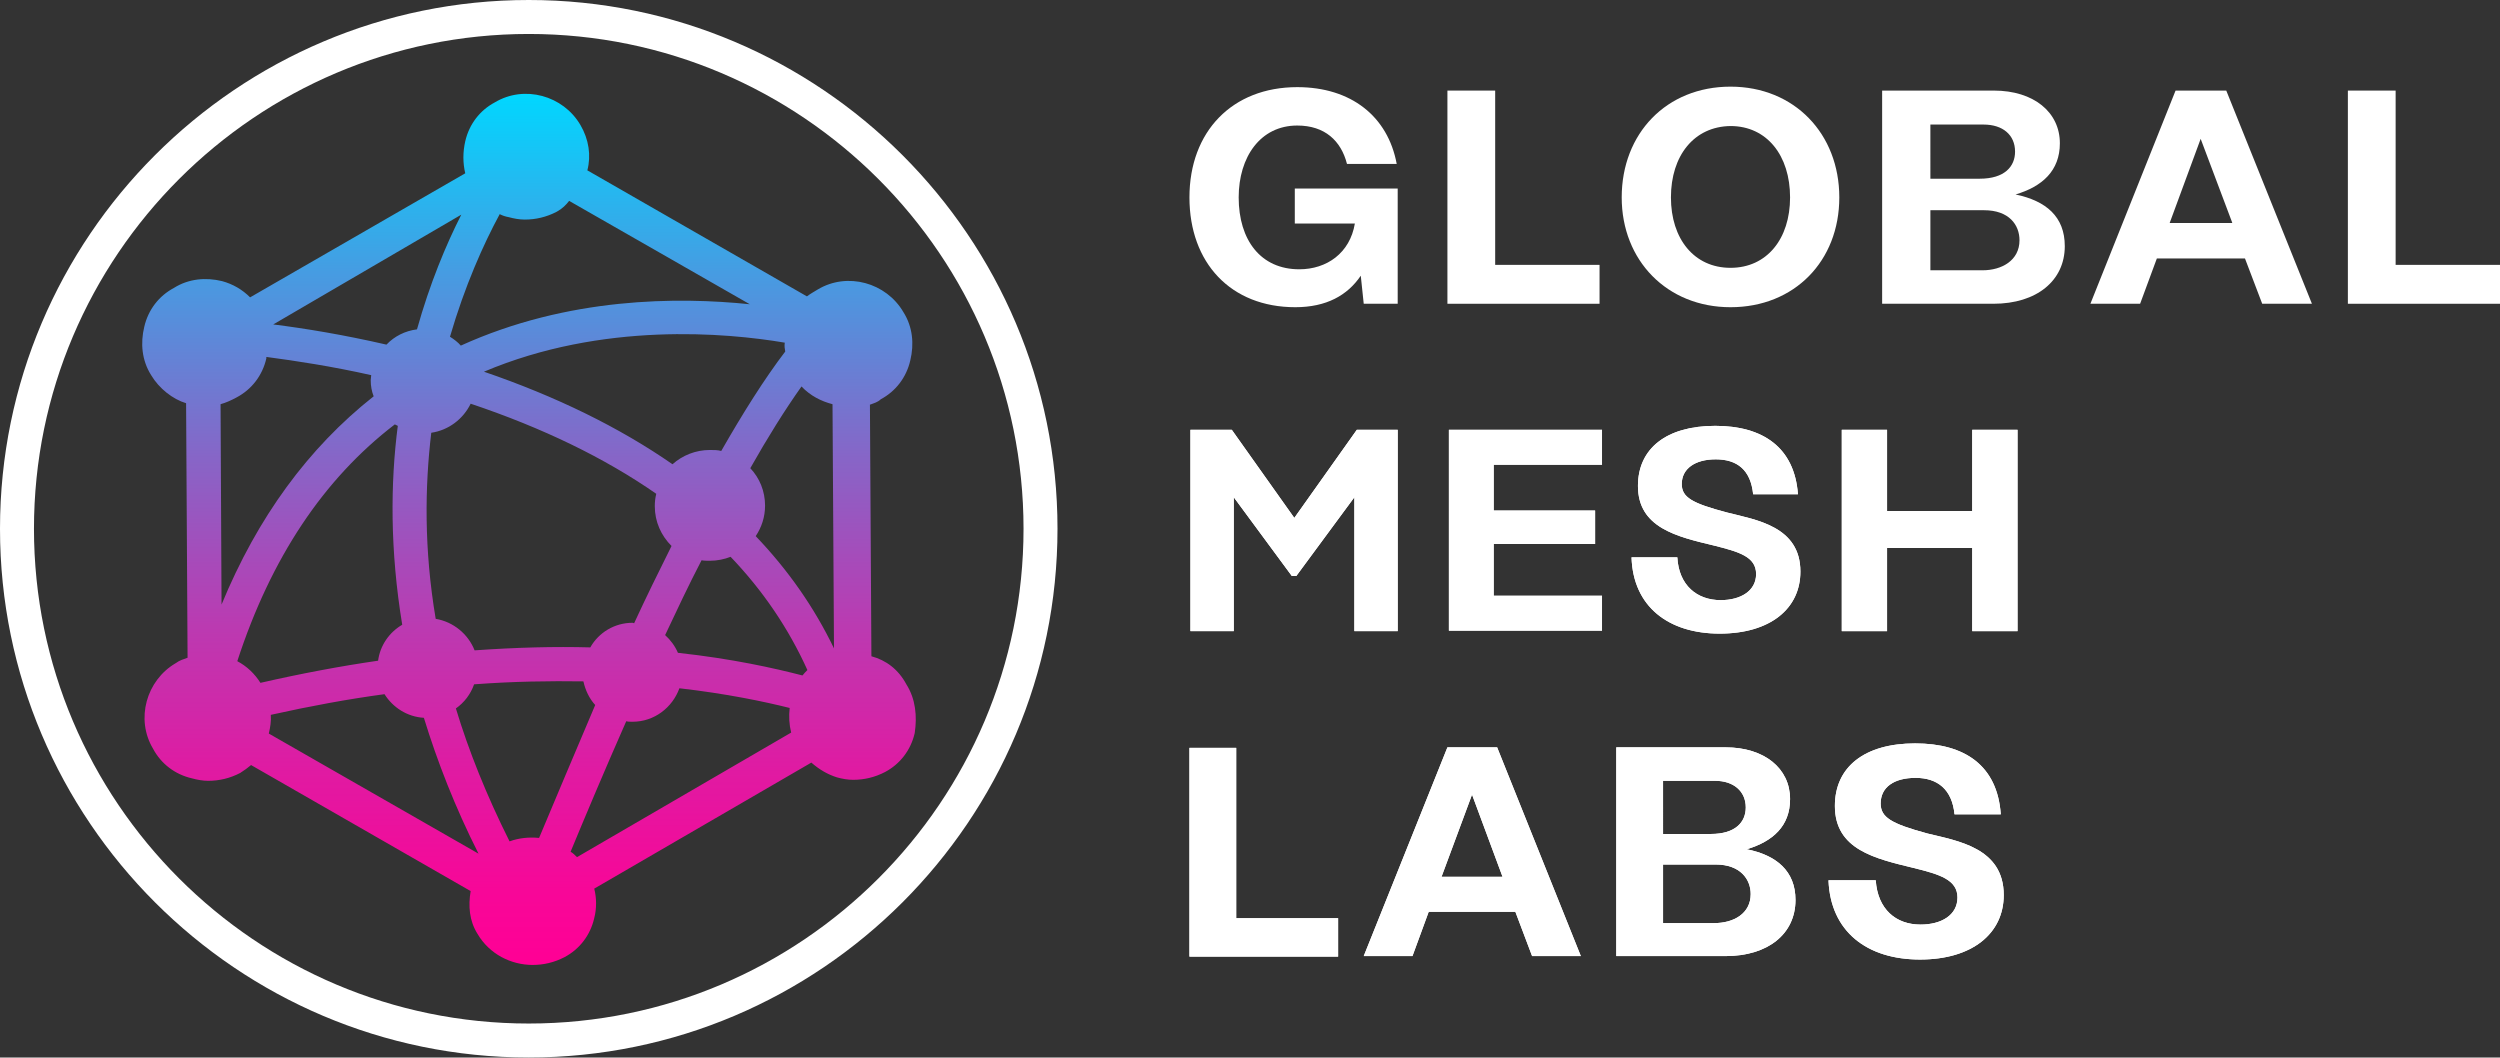 <?xml version="1.0" encoding="utf-8"?>
<!-- Generator: Adobe Illustrator 23.0.4, SVG Export Plug-In . SVG Version: 6.00 Build 0)  -->
<svg version="1.1" id="Layer_1" xmlns="http://www.w3.org/2000/svg" xmlns:xlink="http://www.w3.org/1999/xlink" x="0px" y="0px"
	 viewBox="0 0 507.8 214.8" style="enable-background:new 0 0 507.8 214.8;" xml:space="preserve">
<rect x="0" y="0" width="507.8" height="214.8" fill="#333333" stroke="none"/>
<style type="text/css">
	.st0{fill:#FFFFFF;}
	.st1{fill:url(#SVGID_1_);}
</style>
<g>
	<g>
		<g>
			<path class="st0" d="M271.8,186.5v7.8h-30.2v-42.4h9.5v34.6H271.8z"/>
			<path class="st0" d="M307.8,185.2h-17.6l-3.3,9H277l17-42.4h10.1l17,42.4h-9.9L307.8,185.2z M305.2,178.1l-6.2-16.7l-6.2,16.7
				H305.2z"/>
			<path class="st0" d="M364.7,182.8c0,6.9-5.6,11.4-14.2,11.4h-22.2v-42.4h22.2c7.9,0,13.1,4.3,13.1,10.5c0,5.5-3.5,8.6-8.8,10.2
				C360.8,173.7,364.7,176.9,364.7,182.8z M337.8,169.4h9.7c5,0,7.1-2.4,7.1-5.4c0-3.3-2.5-5.4-6.2-5.4h-10.6V169.4z M355.6,181.6
				c0-3-2.1-6-7.1-6h-10.7v11.9h10.4C352.1,187.5,355.6,185.6,355.6,181.6z"/>
			<path class="st0" d="M390.1,187.8c4.2,0,7.5-1.9,7.5-5.5c0-3.6-3.6-4.7-8.9-6c-7.8-1.9-16-3.7-16-12.6c0-7.9,6-12.7,16.3-12.7
				c10.1,0,16.7,4.5,17.4,14.4h-9.4c-0.5-5.1-3.5-7.4-7.9-7.4c-4.4,0-7.1,1.9-7.1,5.2c0,2.8,2.1,4.1,9.5,6.1
				c6.1,1.5,15.5,2.9,15.5,12.5c0,7.8-6.4,13.1-17,13.1c-10.8,0-18.2-5.7-18.6-16.1h9.6C381.4,184.7,385.1,187.8,390.1,187.8z"/>
		</g>
	</g>
	<g>
		<g>
			<path class="st0" d="M271.8,186.5v7.8h-30.2v-42.4h9.5v34.6H271.8z"/>
			<path class="st0" d="M307.8,185.2h-17.6l-3.3,9H277l17-42.4h10.1l17,42.4h-9.9L307.8,185.2z M305.2,178.1l-6.2-16.7l-6.2,16.7
				H305.2z"/>
			<path class="st0" d="M364.7,182.8c0,6.9-5.6,11.4-14.2,11.4h-22.2v-42.4h22.2c7.9,0,13.1,4.3,13.1,10.5c0,5.5-3.5,8.6-8.8,10.2
				C360.8,173.7,364.7,176.9,364.7,182.8z M337.8,169.4h9.7c5,0,7.1-2.4,7.1-5.4c0-3.3-2.5-5.4-6.2-5.4h-10.6V169.4z M355.6,181.6
				c0-3-2.1-6-7.1-6h-10.7v11.9h10.4C352.1,187.5,355.6,185.6,355.6,181.6z"/>
			<path class="st0" d="M390.1,187.8c4.2,0,7.5-1.9,7.5-5.5c0-3.6-3.6-4.7-8.9-6c-7.8-1.9-16-3.7-16-12.6c0-7.9,6-12.7,16.3-12.7
				c10.1,0,16.7,4.5,17.4,14.4h-9.4c-0.5-5.1-3.5-7.4-7.9-7.4c-4.4,0-7.1,1.9-7.1,5.2c0,2.8,2.1,4.1,9.5,6.1
				c6.1,1.5,15.5,2.9,15.5,12.5c0,7.8-6.4,13.1-17,13.1c-10.8,0-18.2-5.7-18.6-16.1h9.6C381.4,184.7,385.1,187.8,390.1,187.8z"/>
		</g>
	</g>
</g>
<g>
	<g>
		<path class="st0" d="M283.9,87.3v40.9h-8.8V101l-11.8,16h-0.9l-11.8-16v27.2h-8.8V87.3h8.4l12.7,17.9l12.7-17.9H283.9z"/>
		<path class="st0" d="M303.4,94.3v9.4H324v6.8h-20.6v10.5h22v7.1h-31.1V87.3h31.1v7.1H303.4z"/>
		<path class="st0" d="M349.5,121.9c4.1,0,7.2-1.9,7.2-5.3c0-3.5-3.4-4.5-8.6-5.8c-7.5-1.8-15.4-3.6-15.4-12.1
			c0-7.6,5.8-12.2,15.7-12.2c9.7,0,16.1,4.4,16.8,13.9h-9.1c-0.5-5-3.3-7.1-7.6-7.1c-4.2,0-6.9,1.9-6.9,5c0,2.7,2,3.9,9.2,5.8
			c5.9,1.5,14.9,2.8,14.9,12c0,7.5-6.1,12.6-16.4,12.6c-10.4,0-17.6-5.5-17.9-15.5h9.3C341,118.9,344.7,121.9,349.5,121.9z"/>
		<path class="st0" d="M409.8,87.3v40.9h-9.2v-16.9h-17.3v16.9h-9.2V87.3h9.2v16.5h17.3V87.3H409.8z"/>
	</g>
	<g>
		<path class="st0" d="M283.9,87.3v40.9h-8.8V101l-11.8,16h-0.9l-11.8-16v27.2h-8.8V87.3h8.4l12.7,17.9l12.7-17.9H283.9z"/>
		<path class="st0" d="M303.4,94.3v9.4H324v6.8h-20.6v10.5h22v7.1h-31.1V87.3h31.1v7.1H303.4z"/>
		<path class="st0" d="M349.5,121.9c4.1,0,7.2-1.9,7.2-5.3c0-3.5-3.4-4.5-8.6-5.8c-7.5-1.8-15.4-3.6-15.4-12.1
			c0-7.6,5.8-12.2,15.7-12.2c9.7,0,16.1,4.4,16.8,13.9h-9.1c-0.5-5-3.3-7.1-7.6-7.1c-4.2,0-6.9,1.9-6.9,5c0,2.7,2,3.9,9.2,5.8
			c5.9,1.5,14.9,2.8,14.9,12c0,7.5-6.1,12.6-16.4,12.6c-10.4,0-17.6-5.5-17.9-15.5h9.3C341,118.9,344.7,121.9,349.5,121.9z"/>
		<path class="st0" d="M409.8,87.3v40.9h-9.2v-16.9h-17.3v16.9h-9.2V87.3h9.2v16.5h17.3V87.3H409.8z"/>
	</g>
</g>
<path class="st0" d="M107.4,214.8C48.2,214.8,0,166.6,0,107.4S48.2,0,107.4,0s107.4,48.2,107.4,107.4S166.6,214.8,107.4,214.8z
	 M107.4,6.9C52,6.9,6.9,52,6.9,107.4c0,55.4,45.1,100.5,100.5,100.5c55.4,0,100.5-45.1,100.5-100.5C207.9,52,162.8,6.9,107.4,6.9z"
	/>
<linearGradient id="SVGID_1_" gradientUnits="userSpaceOnUse" x1="107.39" y1="18.946" x2="107.39" y2="195.834">
	<stop  offset="0" style="stop-color:#00D7FF"/>
	<stop  offset="0.206" style="stop-color:#469CE2"/>
	<stop  offset="0.419" style="stop-color:#8765C7"/>
	<stop  offset="0.613" style="stop-color:#BB3AB1"/>
	<stop  offset="0.78" style="stop-color:#E01AA2"/>
	<stop  offset="0.915" style="stop-color:#F70798"/>
	<stop  offset="1" style="stop-color:#FF0095"/>
</linearGradient>
<path class="st1" d="M184.1,139c-1.6-3-4.1-4.9-7.1-5.7l-0.3-51.1c0.8-0.3,1.6-0.5,2.2-1.1c3-1.6,5.2-4.4,6-7.9
	c0.8-3.3,0.5-6.8-1.4-9.8c-3.5-6-11.4-8.2-17.4-4.6c-0.8,0.5-1.4,0.8-2.2,1.4l-44.6-25.6c0.8-3,0.3-6.3-1.4-9.2
	c-3.5-6-11.4-8.2-17.4-4.6c-3,1.6-5.2,4.4-6,7.9c-0.5,2.2-0.5,4.4,0,6.5L50.8,60.4c-1.6-1.6-3.5-2.7-5.7-3.3
	c-3.3-0.8-6.8-0.5-9.8,1.4c-3,1.6-5.2,4.4-6,7.9c-0.8,3.3-0.5,6.8,1.4,9.8c1.6,2.7,4.4,4.9,7.1,5.7l0.3,51.7
	c-0.8,0.3-1.6,0.5-2.4,1.1c-6,3.5-8.2,11.4-4.6,17.4c1.6,3,4.4,5.2,7.9,6c1.1,0.3,2.2,0.5,3.3,0.5c2.2,0,4.4-0.5,6.5-1.6
	c0.8-0.5,1.6-1.1,2.2-1.6l44.6,25.6c-0.5,3-0.3,6,1.4,8.7c2.4,4.1,6.8,6.3,11.2,6.3c2.2,0,4.4-0.5,6.5-1.6c3-1.6,5.2-4.4,6-7.9
	c0.5-1.9,0.5-4.1,0-6l44.1-25.6c1.6,1.4,3.3,2.4,5.2,3c1.1,0.3,2.2,0.5,3.3,0.5c2.2,0,4.4-0.5,6.5-1.6c3-1.6,5.2-4.4,6-7.9
	C186.3,145.5,186,142,184.1,139z M137.7,132.6c-0.6-1.4-1.5-2.6-2.6-3.6c2.4-5.1,4.8-10.2,7.4-15.2c0.5,0.1,1.1,0.1,1.7,0.1
	c1.5,0,2.9-0.3,4.2-0.8c6.6,6.9,11.8,14.6,15.6,23c-0.3,0.3-0.7,0.7-1,1.1C157.2,135.7,148.7,133.8,137.7,132.6z M109.5,170.2
	c-2-0.2-4.1,0-6,0.7c-4.7-9.4-8.3-18.4-10.9-27c1.7-1.2,3-2.9,3.7-4.9c8-0.6,15.4-0.7,22.2-0.6c0.4,1.8,1.2,3.5,2.4,4.8
	C116.5,153.6,112.5,163,109.5,170.2z M52.9,138.7c-1.2-1.9-2.8-3.4-4.7-4.4c6.8-20.9,17.5-37,32-48.1c0.2,0.1,0.4,0.2,0.6,0.3
	c-1.5,11.6-1.6,25.2,0.9,40.4c-2.6,1.5-4.5,4.2-4.9,7.3C69.2,135.3,61.2,136.8,52.9,138.7z M44.8,82.1c1.1-0.3,2.2-0.8,3.3-1.4
	c3-1.6,5.2-4.4,6-7.9c0-0.1,0-0.2,0-0.3c6,0.8,13.3,1.9,21.3,3.7c0,0.3-0.1,0.7-0.1,1c0,1.2,0.2,2.3,0.6,3.3
	C62.6,91,52.3,105.1,45,122.8L44.8,82.1z M169.1,82.1l0.3,49.6c-4-8.3-9.3-15.9-15.9-22.8c1.2-1.8,1.9-3.9,1.9-6.2
	c0-2.9-1.1-5.6-3-7.6c3.5-6.2,7-11.8,10.4-16.6C164.6,80.4,166.8,81.5,169.1,82.1z M128.5,126.5c-3.7,0-6.9,2-8.6,5
	c-7.2-0.2-15,0-23.5,0.6c-1.3-3.3-4.3-5.8-7.9-6.4c-2.4-14.2-2.2-26.9-0.9-37.8c3.5-0.5,6.5-2.8,8-5.9c14.6,4.9,27.2,11,37.7,18.3
	c-0.2,0.8-0.3,1.6-0.3,2.5c0,3.2,1.3,6,3.4,8.1c-2.6,5.2-5.2,10.5-7.6,15.7C128.6,126.5,128.5,126.5,128.5,126.5z M159.5,71.4
	c-4.2,5.5-8.6,12.5-13,20.2c-0.7-0.2-1.5-0.2-2.3-0.2c-2.9,0-5.6,1.1-7.6,2.9c-10.8-7.5-23.7-13.8-38.3-18.8
	c24.1-10.2,49.3-7.9,61.1-5.9C159.3,70.3,159.4,70.9,159.5,71.4z M84.7,66.9c-2.4,0.3-4.6,1.4-6.2,3.1c-8.7-2-16.6-3.3-23-4.1
	l38.2-22.3C90.6,49.7,87.3,57.6,84.7,66.9z M115.6,40.8l36.7,21c-14.5-1.5-36.9-1.5-58.7,8.4c-0.6-0.7-1.4-1.3-2.2-1.8
	c3-10.3,6.8-18.8,10.1-24.9c0.6,0.3,1.2,0.5,1.8,0.6c1.1,0.3,2.2,0.5,3.3,0.5c2.2,0,4.4-0.5,6.5-1.6C114.2,42.4,115,41.6,115.6,40.8
	z M54.6,149c0.3-1.3,0.5-2.5,0.4-3.8c8.1-1.8,15.7-3.2,23.1-4.2c1.7,2.7,4.6,4.6,8,4.8c2.7,8.8,6.3,18.1,11.1,27.6L54.6,149z
	 M117.2,174.1c-0.4-0.4-0.8-0.8-1.3-1.1c2.9-7,6.8-16.3,11.3-26.5c0.4,0.1,0.8,0.1,1.3,0.1c4.4,0,8.1-2.9,9.5-6.8
	c9.6,1.1,17.2,2.7,22.4,4c-0.2,1.7-0.1,3.4,0.3,5L117.2,174.1z"/>
<g>
	<path class="st0" d="M283.9,38.2v23.5H277l-0.6-5.7c-2.7,4-7,6.4-13.3,6.4c-13.1,0-21.5-9-21.5-22.3c0-13.4,8.7-22.4,21.9-22.4
		c10.9,0,18.4,5.9,20.2,15.6h-10.1c-1.2-4.7-4.5-7.8-10.1-7.8c-7.5,0-11.9,6.4-11.9,14.6c0,8.7,4.5,14.6,12.3,14.6
		c5.6,0,10.3-3.3,11.3-9.3H263v-7.1H283.9z"/>
	<path class="st0" d="M324.9,53.8v7.9h-30.9V18.4h9.7v35.4H324.9z"/>
	<path class="st0" d="M373.6,40.1c0,12.9-9.1,22.3-22.1,22.3c-12.9,0-22.1-9.5-22.1-22.3c0-13,9.1-22.5,22.1-22.5
		C364.5,17.6,373.6,27.2,373.6,40.1z M339.4,40.1c0,8.4,4.7,14.3,12.1,14.3c7.4,0,12.1-5.9,12.1-14.3c0-8.5-4.7-14.5-12.1-14.5
		C344.1,25.7,339.4,31.6,339.4,40.1z"/>
	<path class="st0" d="M419.4,50c0,7-5.7,11.7-14.5,11.7h-22.6V18.4H405c8.1,0,13.4,4.4,13.4,10.7c0,5.6-3.6,8.8-9,10.4
		C415.6,40.8,419.4,44,419.4,50z M392.1,36.3h10c5.1,0,7.2-2.5,7.2-5.5c0-3.4-2.5-5.5-6.4-5.5h-10.8V36.3z M410.2,48.8
		c0-3.1-2.1-6.1-7.2-6.1h-10.9v12.2h10.6C406.6,54.9,410.2,52.9,410.2,48.8z"/>
	<path class="st0" d="M456,52.5h-17.9l-3.4,9.2h-10.1l17.3-43.3h10.3l17.4,43.3h-10.1L456,52.5z M453.4,45.2L447,28.2l-6.3,17.1
		H453.4z"/>
	<path class="st0" d="M507.8,53.8v7.9h-30.9V18.4h9.7v35.4H507.8z"/>
</g>
</svg>
